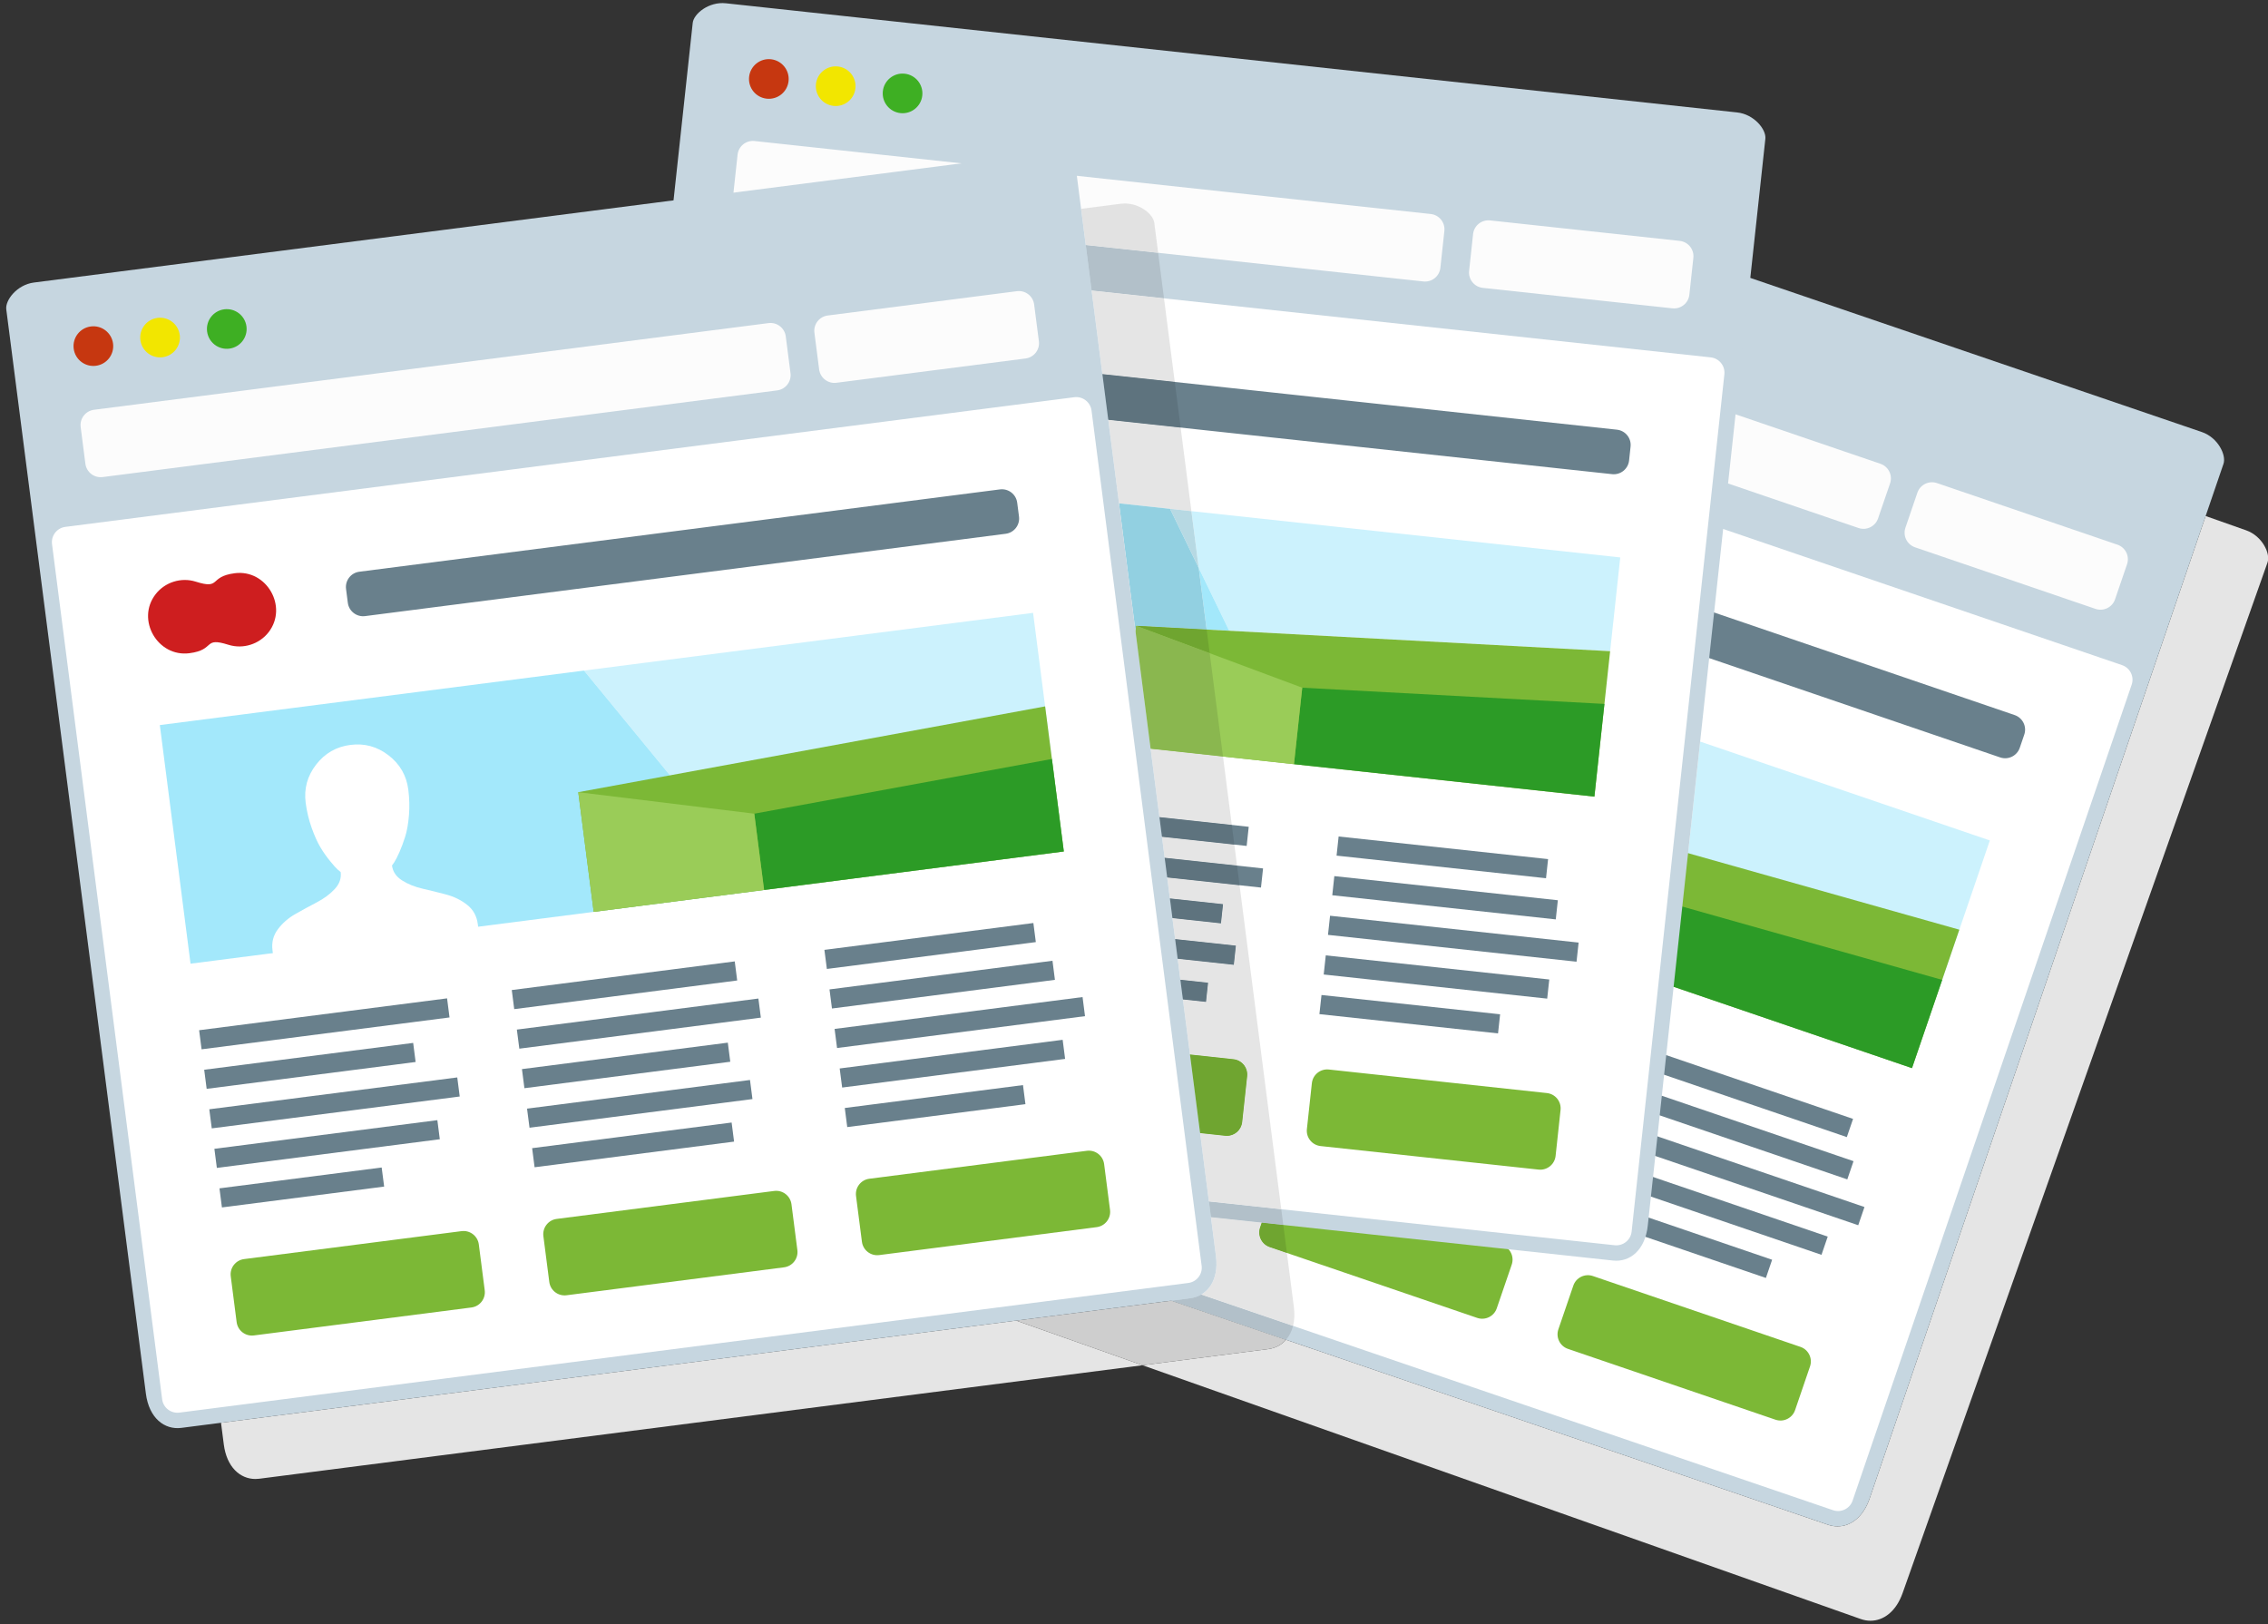 <?xml version="1.0" encoding="UTF-8" standalone="no"?>
<svg width="324px" height="232px" viewBox="0 0 324 232" version="1.1" xmlns="http://www.w3.org/2000/svg" xmlns:xlink="http://www.w3.org/1999/xlink" xmlns:sketch="http://www.bohemiancoding.com/sketch/ns">
    <rect x="0" y="0" width="324" height="232" fill="#333333" stroke="none"/>
    <!-- Generator: Sketch 3.2 (9964) - http://www.bohemiancoding.com/sketch -->
    <title>illo-2</title>
    <desc>Created with Sketch.</desc>
    <defs></defs>
    <g id="Page-1" stroke="none" stroke-width="1" fill="none" fill-rule="evenodd" sketch:type="MSPage">
        <g id="Artboard-3" sketch:type="MSArtboardGroup" transform="translate(-1487, -1371)">
            <g id="illo-2" sketch:type="MSLayerGroup" transform="translate(1487.437, 1371.143)">
                <path d="M314.655,73.57 L266.663,213.885 C265.743,216.575 263.938,217.895 262.068,217.895 C261.617,217.895 261.162,217.819 260.716,217.666 L183.28,191.237 C182.626,191.982 181.742,192.441 180.736,192.57 L162.779,194.878 L265.382,231.13 C265.842,231.293 266.31,231.375 266.776,231.375 C268.63,231.375 270.428,230.074 271.368,227.413 L323.499,80.193 C323.941,78.939 322.742,76.426 320.45,75.616 L314.655,73.57" id="Fill-1" fill="#E5E5E5" sketch:type="MSShapeGroup"></path>
                <path d="M266.663,213.885 C265.521,217.223 263.018,218.452 260.716,217.666 L123.2,170.733 C120.9,169.948 119.674,167.447 120.816,164.109 L171.358,16.337 C171.788,15.081 174.291,13.852 176.591,14.637 L314.107,61.57 C316.408,62.354 317.635,64.855 317.205,66.114 L266.663,213.885" id="Fill-2" fill="#C6D6E0" sketch:type="MSShapeGroup"></path>
                <path d="M264.223,214.214 C263.833,215.364 262.58,215.978 261.429,215.586 L123.914,168.652 C122.762,168.26 122.149,167.01 122.543,165.86 L162.406,49.307 C162.799,48.158 164.052,47.546 165.203,47.938 L302.716,94.869 C303.869,95.263 304.483,96.512 304.088,97.662 L264.223,214.214" id="Fill-3" fill="#FFFFFF" sketch:type="MSShapeGroup"></path>
                <path d="M288.1,106.682 C287.704,107.832 286.454,108.445 285.302,108.052 L197.99,78.254 C196.839,77.86 196.227,76.611 196.618,75.462 L197.265,73.574 C197.658,72.425 198.909,71.811 200.06,72.205 L287.372,102.003 C288.524,102.396 289.138,103.648 288.743,104.796 L288.1,106.682" id="Fill-4" fill="#69808C" sketch:type="MSShapeGroup"></path>
                <path d="M183.996,64.55 C182.491,64.035 181.764,64.179 181.222,64.323 C180.472,64.522 180.078,64.721 178.456,63.169 C176.874,61.657 174.466,61.298 172.513,62.257 C168.389,64.275 168.787,70.464 173.13,71.946 C174.635,72.46 175.361,72.316 175.902,72.173 C176.651,71.974 177.045,71.774 178.667,73.325 C180.251,74.838 182.657,75.198 184.615,74.239 C188.732,72.216 188.339,66.031 183.996,64.55 C183.66,64.434 183.906,64.519 184.152,64.602 C184.451,64.704 184.75,64.807 183.996,64.55" id="Fill-5" fill="#CE1E1F" sketch:type="MSShapeGroup"></path>
                <path d="M267.859,73.909 C267.468,75.06 266.215,75.672 265.064,75.281 L173.128,43.903 C171.974,43.51 171.363,42.26 171.755,41.11 L173.467,36.101 C173.862,34.953 175.113,34.34 176.263,34.732 L268.199,66.108 C269.351,66.501 269.966,67.753 269.575,68.901 L267.859,73.909" id="Fill-6" fill="#FCFCFC" sketch:type="MSShapeGroup"></path>
                <path d="M301.713,85.464 C301.323,86.614 300.071,87.227 298.918,86.834 L273.138,78.036 C271.987,77.643 271.374,76.392 271.765,75.242 L273.476,70.234 C273.873,69.085 275.126,68.472 276.275,68.865 L302.055,77.663 C303.206,78.056 303.82,79.305 303.428,80.454 L301.713,85.464" id="Fill-7" fill="#FCFCFC" sketch:type="MSShapeGroup"></path>
                <path d="M182.885,27.45 C182.381,28.929 180.77,29.719 179.286,29.213 C177.802,28.707 177.014,27.099 177.521,25.618 C178.026,24.138 179.636,23.347 181.118,23.853 C182.601,24.359 183.392,25.97 182.885,27.45" id="Fill-8" fill="#C63710" sketch:type="MSShapeGroup"></path>
                <path d="M191.975,30.552 C191.47,32.032 189.859,32.821 188.378,32.317 C186.895,31.809 186.107,30.201 186.612,28.722 C187.116,27.241 188.729,26.451 190.213,26.957 C191.692,27.463 192.483,29.073 191.975,30.552" id="Fill-9" fill="#F2E600" sketch:type="MSShapeGroup"></path>
                <path d="M201.068,33.655 C200.563,35.135 198.953,35.925 197.47,35.419 C195.99,34.914 195.198,33.305 195.705,31.824 C196.21,30.344 197.822,29.554 199.303,30.06 C200.784,30.565 201.575,32.175 201.068,33.655" id="Fill-10" fill="#3EAF23" sketch:type="MSShapeGroup"></path>
                <path d="M242.442,105.789 L238.652,140.812 L272.703,152.433 L283.826,119.913 L242.442,105.789" id="Fill-11" fill="#CCF2FD" sketch:type="MSShapeGroup"></path>
                <path d="M183.483,135.017 L149.687,123.482 L150.578,120.882 L184.374,132.415 L183.483,135.017" id="Fill-12" fill="#69808C" sketch:type="MSShapeGroup"></path>
                <path d="M176.326,138.591 L147.844,128.87 L148.735,126.27 L177.215,135.99 L176.326,138.591" id="Fill-13" fill="#69808C" sketch:type="MSShapeGroup"></path>
                <path d="M179.8,145.792 L146.003,134.259 L146.891,131.656 L180.688,143.191 L179.8,145.792" id="Fill-14" fill="#69808C" sketch:type="MSShapeGroup"></path>
                <path d="M174.549,150.016 L144.159,139.646 L145.05,137.043 L175.44,147.416 L174.549,150.016" id="Fill-15" fill="#69808C" sketch:type="MSShapeGroup"></path>
                <path d="M164.426,152.579 L142.317,145.032 L143.206,142.431 L165.314,149.976 L164.426,152.579" id="Fill-16" fill="#69808C" sketch:type="MSShapeGroup"></path>
                <path d="M222.692,148.399 L192.302,138.026 L193.193,135.425 L223.582,145.797 L222.692,148.399" id="Fill-17" fill="#69808C" sketch:type="MSShapeGroup"></path>
                <path d="M223.379,154.65 L190.461,143.415 L191.35,140.813 L224.27,152.048 L223.379,154.65" id="Fill-18" fill="#69808C" sketch:type="MSShapeGroup"></path>
                <path d="M216.675,158.379 L188.616,148.803 L189.506,146.201 L217.566,155.777 L216.675,158.379" id="Fill-19" fill="#69808C" sketch:type="MSShapeGroup"></path>
                <path d="M217.163,164.561 L186.775,154.189 L187.665,151.588 L218.053,161.96 L217.163,164.561" id="Fill-20" fill="#69808C" sketch:type="MSShapeGroup"></path>
                <path d="M212.122,168.856 L184.932,159.577 L185.821,156.976 L213.011,166.255 L212.122,168.856" id="Fill-21" fill="#69808C" sketch:type="MSShapeGroup"></path>
                <path d="M263.396,162.289 L234.916,152.57 L235.805,149.968 L264.286,159.688 L263.396,162.289" id="Fill-22" fill="#69808C" sketch:type="MSShapeGroup"></path>
                <path d="M263.463,168.33 L233.071,157.957 L233.961,155.356 L264.353,165.728 L263.463,168.33" id="Fill-23" fill="#69808C" sketch:type="MSShapeGroup"></path>
                <path d="M265.025,174.879 L231.23,163.345 L232.121,160.743 L265.916,172.277 L265.025,174.879" id="Fill-24" fill="#69808C" sketch:type="MSShapeGroup"></path>
                <path d="M259.776,179.105 L229.388,168.733 L230.278,166.131 L260.668,176.503 L259.776,179.105" id="Fill-25" fill="#69808C" sketch:type="MSShapeGroup"></path>
                <path d="M251.834,182.409 L227.544,174.12 L228.435,171.519 L252.724,179.808 L251.834,182.409" id="Fill-26" fill="#69808C" sketch:type="MSShapeGroup"></path>
                <path d="M272.703,152.433 L208.626,130.564 L214.205,114.252 L279.466,132.661 L272.703,152.433" id="Fill-27" fill="#7CB836" sketch:type="MSShapeGroup"></path>
                <path d="M272.703,152.433 L231.853,138.492 L235.41,128.094 L277.016,139.83 L272.703,152.433" id="Fill-28" fill="#2C9B26" sketch:type="MSShapeGroup"></path>
                <path d="M208.626,130.564 L231.853,138.492 L235.41,128.094 L214.205,114.252 L208.626,130.564" id="Fill-29" fill="#9ACC58" sketch:type="MSShapeGroup"></path>
                <path d="M193.005,124.811 L192.607,125.974 C192.547,126.148 192.445,126.271 192.299,126.34 C192.158,126.413 191.998,126.42 191.825,126.36 L165.014,117.209 C164.841,117.15 164.718,117.048 164.65,116.902 C164.579,116.759 164.571,116.601 164.629,116.427 L165.028,115.263 C165.395,114.186 166.067,113.397 167.049,112.9 C168.026,112.403 169.101,112.119 170.27,112.05 C171.436,111.979 172.599,111.928 173.753,111.901 C174.909,111.875 175.95,111.682 176.879,111.325 C177.808,110.968 178.418,110.369 178.705,109.526 C178.648,109.412 178.571,109.236 178.473,108.996 C178.371,108.76 178.232,108.253 178.049,107.481 C177.87,106.707 177.741,105.913 177.675,105.094 C177.602,104.275 177.638,103.258 177.776,102.041 C177.916,100.823 178.189,99.624 178.595,98.438 C179.25,96.517 180.498,95.108 182.337,94.206 C184.177,93.305 186.057,93.182 187.979,93.838 C189.898,94.494 191.311,95.74 192.213,97.576 C193.115,99.415 193.237,101.292 192.581,103.211 C192.175,104.398 191.661,105.511 191.042,106.551 C190.42,107.591 189.81,108.424 189.211,109.051 C188.612,109.676 188.04,110.216 187.501,110.669 C186.958,111.122 186.521,111.449 186.19,111.65 L185.7,111.915 C185.412,112.756 185.526,113.603 186.043,114.453 C186.561,115.303 187.266,116.092 188.162,116.818 C189.059,117.546 189.947,118.296 190.832,119.065 C191.711,119.835 192.388,120.718 192.854,121.707 C193.325,122.699 193.373,123.734 193.005,124.811" id="Fill-30" fill="#FFFFFF" sketch:type="MSShapeGroup"></path>
                <path d="M170.775,172.202 C170.381,173.352 169.131,173.964 167.98,173.571 L138.333,163.454 C137.183,163.061 136.567,161.812 136.963,160.662 L139.097,154.418 C139.491,153.269 140.742,152.656 141.893,153.049 L171.538,163.165 C172.689,163.557 173.303,164.809 172.91,165.959 L170.775,172.202" id="Fill-31" fill="#7CB836" sketch:type="MSShapeGroup"></path>
                <path d="M213.387,186.745 C212.995,187.894 211.744,188.509 210.592,188.115 L180.947,177.998 C179.798,177.605 179.181,176.355 179.573,175.205 L181.71,168.961 C182.104,167.812 183.356,167.199 184.504,167.591 L214.151,177.71 C215.304,178.103 215.917,179.352 215.525,180.502 L213.387,186.745" id="Fill-32" fill="#7CB836" sketch:type="MSShapeGroup"></path>
                <path d="M256.003,201.289 C255.608,202.437 254.355,203.051 253.207,202.659 L223.559,192.541 C222.408,192.148 221.795,190.899 222.187,189.748 L224.324,183.504 C224.716,182.356 225.97,181.742 227.119,182.134 L256.767,192.254 C257.918,192.645 258.531,193.896 258.139,195.045 L256.003,201.289" id="Fill-33" fill="#7CB836" sketch:type="MSShapeGroup"></path>
                <path d="M234.961,174.927 C234.582,178.436 232.41,180.182 229.991,179.922 L85.513,164.325 C83.096,164.064 81.349,161.895 81.728,158.387 L98.523,3.132 C98.665,1.811 100.838,0.063 103.255,0.325 L247.733,15.92 C250.151,16.181 251.899,18.351 251.758,19.673 L234.961,174.927" id="Fill-34" fill="#C6D6E0" sketch:type="MSShapeGroup"></path>
                <path d="M232.653,175.784 C232.526,176.992 231.438,177.865 230.229,177.736 L85.751,162.139 C84.541,162.008 83.667,160.924 83.799,159.717 L97.044,37.261 C97.176,36.053 98.262,35.182 99.471,35.311 L243.948,50.907 C245.16,51.037 246.033,52.122 245.901,53.331 L232.653,175.784" id="Fill-35" fill="#FFFFFF" sketch:type="MSShapeGroup"></path>
                <path d="M232.289,65.64 C232.156,66.849 231.07,67.72 229.861,67.589 L138.127,57.688 C136.919,57.557 136.045,56.473 136.175,55.265 L136.39,53.282 C136.521,52.075 137.606,51.203 138.815,51.332 L230.548,61.235 C231.76,61.365 232.634,62.451 232.502,63.657 L232.289,65.64" id="Fill-36" fill="#69808C" sketch:type="MSShapeGroup"></path>
                <path d="M121.46,47.392 C120.004,47.234 119.315,47.476 118.827,47.717 C118.051,48.101 117.785,48.484 115.751,47.261 C113.877,46.133 111.448,46.312 109.753,47.677 C106.174,50.55 107.925,56.5 112.487,56.992 C113.943,57.15 114.631,56.908 115.118,56.666 C115.893,56.282 116.159,55.898 118.193,57.121 C120.07,58.25 122.497,58.072 124.196,56.709 C127.767,53.831 126.024,47.883 121.46,47.392 C121.105,47.353 121.368,47.381 121.627,47.409 C121.941,47.443 122.25,47.477 121.46,47.392" id="Fill-37" fill="#CE1E1F" sketch:type="MSShapeGroup"></path>
                <path d="M205.332,38.111 C205.203,39.319 204.116,40.192 202.907,40.063 L106.316,29.636 C105.104,29.506 104.232,28.419 104.362,27.213 L104.931,21.95 C105.062,20.743 106.148,19.87 107.358,20.001 L203.948,30.426 C205.159,30.557 206.033,31.642 205.902,32.849 L205.332,38.111" id="Fill-38" fill="#FCFCFC" sketch:type="MSShapeGroup"></path>
                <path d="M240.901,41.951 C240.773,43.159 239.686,44.032 238.476,43.902 L211.389,40.978 C210.18,40.848 209.308,39.762 209.436,38.554 L210.004,33.293 C210.137,32.085 211.224,31.211 212.433,31.342 L239.517,34.266 C240.727,34.396 241.602,35.481 241.472,36.689 L240.901,41.951" id="Fill-39" fill="#FCFCFC" sketch:type="MSShapeGroup"></path>
                <path d="M112.215,11.442 C112.048,12.996 110.65,14.121 109.091,13.953 C107.532,13.785 106.41,12.388 106.578,10.832 C106.745,9.279 108.142,8.153 109.701,8.321 C111.258,8.491 112.383,9.887 112.215,11.442" id="Fill-40" fill="#C63710" sketch:type="MSShapeGroup"></path>
                <path d="M121.764,12.473 C121.598,14.028 120.2,15.152 118.644,14.985 C117.085,14.815 115.962,13.42 116.129,11.865 C116.296,10.309 117.696,9.185 119.255,9.353 C120.81,9.522 121.933,10.919 121.764,12.473" id="Fill-41" fill="#F2E600" sketch:type="MSShapeGroup"></path>
                <path d="M131.318,13.504 C131.152,15.058 129.754,16.183 128.196,16.015 C126.641,15.848 125.515,14.451 125.683,12.895 C125.85,11.341 127.248,10.216 128.804,10.385 C130.361,10.552 131.486,11.949 131.318,13.504" id="Fill-42" fill="#3EAF23" sketch:type="MSShapeGroup"></path>
                <path d="M174.277,107.925 L174.277,107.925 L227.334,113.652 L174.277,107.925 M169.763,72.872 L170.807,80.976 L175.167,89.96 L229.582,92.878 L231.028,79.485 L169.763,72.872" id="Fill-43" fill="#CCF2FD" sketch:type="MSShapeGroup"></path>
                <path d="M170.807,80.976 L171.941,89.787 L175.167,89.96 L170.807,80.976" id="Fill-44" fill="#A3E8FB" sketch:type="MSShapeGroup"></path>
                <path d="M136.464,116.248 L100.956,112.415 L101.251,109.682 L136.761,113.514 L136.464,116.248" id="Fill-45" fill="#69808C" sketch:type="MSShapeGroup"></path>
                <path d="M130.269,121.306 L100.344,118.076 L100.64,115.342 L130.562,118.573 L130.269,121.306" id="Fill-46" fill="#69808C" sketch:type="MSShapeGroup"></path>
                <path d="M135.241,127.569 L99.732,123.737 L100.027,121.002 L135.536,124.837 L135.241,127.569" id="Fill-47" fill="#69808C" sketch:type="MSShapeGroup"></path>
                <path d="M131.048,132.843 L99.119,129.396 L99.416,126.663 L131.345,130.109 L131.048,132.843" id="Fill-48" fill="#69808C" sketch:type="MSShapeGroup"></path>
                <path d="M121.736,137.565 L98.506,135.056 L98.802,132.323 L122.029,134.831 L121.736,137.565" id="Fill-49" fill="#69808C" sketch:type="MSShapeGroup"></path>
                <path d="M177.658,120.695 L145.728,117.248 L146.026,114.514 L177.953,117.962 L177.658,120.695" id="Fill-50" fill="#69808C" sketch:type="MSShapeGroup"></path>
                <path d="M179.703,126.642 L145.116,122.91 L145.412,120.176 L180,123.91 L179.703,126.642" id="Fill-51" fill="#69808C" sketch:type="MSShapeGroup"></path>
                <path d="M173.985,131.753 L144.504,128.57 L144.801,125.836 L174.281,129.018 L173.985,131.753" id="Fill-52" fill="#69808C" sketch:type="MSShapeGroup"></path>
                <path d="M175.82,137.676 L143.893,134.229 L144.188,131.496 L176.116,134.943 L175.82,137.676" id="Fill-53" fill="#69808C" sketch:type="MSShapeGroup"></path>
                <path d="M171.846,142.973 L143.281,139.89 L143.575,137.156 L172.142,140.241 L171.846,142.973" id="Fill-54" fill="#69808C" sketch:type="MSShapeGroup"></path>
                <path d="M220.423,125.31 L190.501,122.081 L190.796,119.347 L220.719,122.578 L220.423,125.31" id="Fill-55" fill="#69808C" sketch:type="MSShapeGroup"></path>
                <path d="M221.816,131.189 L189.887,127.741 L190.182,125.008 L222.113,128.455 L221.816,131.189" id="Fill-56" fill="#69808C" sketch:type="MSShapeGroup"></path>
                <path d="M224.782,137.234 L189.275,133.402 L189.572,130.668 L225.08,134.502 L224.782,137.234" id="Fill-57" fill="#69808C" sketch:type="MSShapeGroup"></path>
                <path d="M220.591,142.509 L188.664,139.063 L188.959,136.329 L220.888,139.775 L220.591,142.509" id="Fill-58" fill="#69808C" sketch:type="MSShapeGroup"></path>
                <path d="M213.569,147.476 L188.05,144.723 L188.348,141.99 L213.865,144.745 L213.569,147.476" id="Fill-59" fill="#69808C" sketch:type="MSShapeGroup"></path>
                <path d="M227.334,113.652 L160.012,106.385 L161.866,89.248 L229.582,92.878 L227.334,113.652" id="Fill-60" fill="#7CB836" sketch:type="MSShapeGroup"></path>
                <path d="M227.334,113.652 L184.416,109.019 L185.598,98.094 L228.767,100.409 L227.334,113.652" id="Fill-61" fill="#2C9B26" sketch:type="MSShapeGroup"></path>
                <path d="M160.012,106.385 L184.416,109.02 L185.597,98.094 L161.866,89.248 L160.012,106.385" id="Fill-62" fill="#9ACC58" sketch:type="MSShapeGroup"></path>
                <path d="M143.507,104.202 L143.375,105.424 C143.356,105.606 143.281,105.748 143.155,105.848 C143.033,105.95 142.879,105.991 142.697,105.971 L114.529,102.931 C114.345,102.911 114.203,102.839 114.105,102.712 C114.004,102.586 113.962,102.435 113.982,102.251 L114.114,101.028 C114.235,99.896 114.717,98.981 115.565,98.28 C116.409,97.58 117.395,97.067 118.52,96.743 C119.642,96.418 120.765,96.113 121.885,95.834 C123.007,95.554 123.981,95.136 124.808,94.585 C125.636,94.034 126.099,93.314 126.195,92.43 C126.113,92.33 125.999,92.177 125.851,91.964 C125.7,91.755 125.453,91.291 125.104,90.579 C124.757,89.864 124.458,89.117 124.213,88.333 C123.964,87.55 123.773,86.549 123.641,85.332 C123.51,84.113 123.511,82.882 123.648,81.636 C123.863,79.619 124.772,77.971 126.367,76.687 C127.963,75.403 129.77,74.872 131.789,75.09 C133.806,75.307 135.458,76.214 136.743,77.806 C138.028,79.402 138.559,81.206 138.342,83.223 C138.207,84.469 137.949,85.668 137.575,86.819 C137.196,87.97 136.785,88.917 136.339,89.658 C135.892,90.401 135.452,91.052 135.026,91.614 C134.597,92.176 134.242,92.589 133.963,92.858 L133.543,93.224 C133.449,94.108 133.746,94.909 134.437,95.625 C135.128,96.34 135.99,96.955 137.024,97.468 C138.06,97.98 139.09,98.516 140.123,99.074 C141.15,99.632 142.004,100.344 142.678,101.207 C143.355,102.071 143.631,103.071 143.507,104.202" id="Fill-63" fill="#FFFFFF" sketch:type="MSShapeGroup"></path>
                <path d="M132.247,155.315 C132.115,156.522 131.031,157.394 129.821,157.264 L98.673,153.902 C97.466,153.772 96.59,152.689 96.722,151.479 L97.431,144.919 C97.562,143.712 98.648,142.839 99.856,142.969 L131.004,146.331 C132.211,146.461 133.086,147.546 132.956,148.755 L132.247,155.315" id="Fill-64" fill="#7CB836" sketch:type="MSShapeGroup"></path>
                <path d="M177.017,160.147 C176.887,161.355 175.801,162.228 174.592,162.097 L143.445,158.735 C142.238,158.606 141.361,157.52 141.492,156.313 L142.201,149.752 C142.333,148.545 143.42,147.672 144.626,147.802 L175.775,151.163 C176.985,151.295 177.858,152.379 177.729,153.588 L177.017,160.147" id="Fill-65" fill="#7CB836" sketch:type="MSShapeGroup"></path>
                <path d="M221.791,164.98 C221.659,166.187 220.571,167.061 219.364,166.93 L188.216,163.568 C187.007,163.437 186.132,162.353 186.262,161.145 L186.973,154.585 C187.103,153.378 188.191,152.504 189.399,152.634 L220.548,155.997 C221.758,156.127 222.63,157.212 222.499,158.42 L221.791,164.98" id="Fill-66" fill="#7CB836" sketch:type="MSShapeGroup"></path>
                <path d="M154.671,34.856 L155.508,41.361 L165.85,42.476 L165.012,35.972 L154.671,34.856" id="Fill-67" fill="#B2C0C9" sketch:type="MSShapeGroup"></path>
                <path d="M157.886,59.821 L159.422,71.756 L166.716,72.543 L169.763,72.872 L168.227,60.938 L157.886,59.821 M155.508,41.361 L157.046,53.3 L167.387,54.416 L165.85,42.476 L155.508,41.361" id="Fill-68" fill="#E5E5E5" sketch:type="MSShapeGroup"></path>
                <path d="M157.046,53.3 L157.886,59.821 L168.227,60.938 L167.387,54.416 L157.046,53.3" id="Fill-69" fill="#5E737E" sketch:type="MSShapeGroup"></path>
                <path d="M160.25,28.925 C160.059,28.925 159.864,28.937 159.669,28.962 L154.005,29.69 L154.671,34.856 L165.012,35.972 L164.459,31.674 C164.301,30.462 162.425,28.925 160.25,28.925" id="Fill-70" fill="#E2E2E2" sketch:type="MSShapeGroup"></path>
                <path d="M166.716,72.543 L170.807,80.976 L169.763,72.872 L166.716,72.543" id="Fill-71" fill="#B7D9E3" sketch:type="MSShapeGroup"></path>
                <path d="M159.422,71.756 L159.422,71.756 L166.716,72.543 L159.422,71.756" id="Fill-72" fill="#B7D9E3" sketch:type="MSShapeGroup"></path>
                <path d="M159.422,71.756 L161.779,90.054 L161.866,89.248 L171.941,89.787 L170.807,80.976 L166.716,72.543 L159.422,71.756" id="Fill-73" fill="#92D0E1" sketch:type="MSShapeGroup"></path>
                <path d="M144.73,188.501 L31.136,203.097 L31.535,206.198 C31.952,209.427 33.862,211.126 36.05,211.126 C36.232,211.126 36.418,211.114 36.604,211.09 L162.779,194.878 L144.73,188.501" id="Fill-74" fill="#E5E5E5" sketch:type="MSShapeGroup"></path>
                <path d="M166.911,185.651 L144.73,188.501 L162.779,194.878 L180.736,192.57 C181.742,192.441 182.626,191.982 183.28,191.237 L166.911,185.651" id="Fill-75" fill="#CECECE" sketch:type="MSShapeGroup"></path>
                <path d="M171.169,184.781 C170.699,185.055 170.172,185.232 169.605,185.305 L166.911,185.651 L183.28,191.237 C183.74,190.714 184.087,190.049 184.286,189.257 L171.169,184.781" id="Fill-76" fill="#B2C0C9" sketch:type="MSShapeGroup"></path>
                <path d="M172.553,173.721 L173.27,179.29 C173.615,181.967 172.698,183.888 171.169,184.781 L184.286,189.257 C184.482,188.476 184.532,187.57 184.401,186.556 L183.407,178.838 L180.947,177.998 C179.798,177.605 179.181,176.355 179.573,175.205 L179.813,174.505 L172.553,173.721" id="Fill-77" fill="#E5E5E5" sketch:type="MSShapeGroup"></path>
                <path d="M179.813,174.505 L179.573,175.205 C179.181,176.355 179.798,177.605 180.947,177.998 L183.407,178.838 L182.892,174.837 L179.813,174.505" id="Fill-78" fill="#6FA530" sketch:type="MSShapeGroup"></path>
                <path d="M172.264,171.478 L172.553,173.721 L182.892,174.837 L182.603,172.595 L172.264,171.478" id="Fill-79" fill="#B2C0C9" sketch:type="MSShapeGroup"></path>
                <path d="M166.304,125.197 L166.69,128.199 L174.281,129.018 L173.985,131.753 L167.052,131.004 L167.439,134.006 L176.116,134.943 L175.82,137.676 L167.799,136.81 L168.186,139.814 L172.142,140.241 L171.846,142.973 L168.548,142.617 L169.561,150.493 L175.775,151.163 C176.985,151.295 177.858,152.379 177.729,153.588 L177.017,160.147 C176.896,161.274 175.942,162.11 174.832,162.11 C174.753,162.11 174.672,162.106 174.592,162.097 L171.006,161.71 L172.264,171.478 L182.603,172.595 L176.644,126.312 L166.304,125.197 M165.556,119.389 L165.943,122.392 L176.283,123.508 L175.897,120.505 L165.556,119.389 M163.936,106.808 L165.195,116.584 L175.535,117.7 L174.277,107.925 L163.936,106.808" id="Fill-80" fill="#E5E5E5" sketch:type="MSShapeGroup"></path>
                <path d="M163.936,106.808 L163.936,106.808 L174.277,107.925 L163.936,106.808" id="Fill-81" fill="#B7D9E3" sketch:type="MSShapeGroup"></path>
                <path d="M165.195,116.584 L165.556,119.389 L175.897,120.505 L175.535,117.7 L165.195,116.584" id="Fill-82" fill="#5E737E" sketch:type="MSShapeGroup"></path>
                <path d="M165.943,122.392 L166.304,125.197 L176.644,126.312 L176.283,123.508 L165.943,122.392" id="Fill-83" fill="#5E737E" sketch:type="MSShapeGroup"></path>
                <path d="M166.69,128.199 L167.052,131.004 L173.985,131.753 L174.281,129.018 L166.69,128.199" id="Fill-84" fill="#5E737E" sketch:type="MSShapeGroup"></path>
                <path d="M167.439,134.006 L167.799,136.81 L175.82,137.676 L176.116,134.943 L167.439,134.006" id="Fill-85" fill="#5E737E" sketch:type="MSShapeGroup"></path>
                <path d="M168.186,139.814 L168.548,142.617 L171.846,142.973 L172.142,140.241 L168.186,139.814" id="Fill-86" fill="#5E737E" sketch:type="MSShapeGroup"></path>
                <path d="M163.936,106.808 L163.936,106.808 L174.277,107.925 L163.936,106.808 M161.866,89.248 L172.377,93.166 L171.941,89.787 L161.866,89.248" id="Fill-87" fill="#6FA530" sketch:type="MSShapeGroup"></path>
                <path d="M161.866,89.248 L161.779,90.054 L163.936,106.808 L174.277,107.925 L172.377,93.166 L161.866,89.248" id="Fill-88" fill="#8AB74F" sketch:type="MSShapeGroup"></path>
                <path d="M169.561,150.493 L171.006,161.71 L174.592,162.097 C174.672,162.106 174.753,162.11 174.832,162.11 C175.942,162.11 176.896,161.274 177.017,160.147 L177.729,153.588 C177.858,152.379 176.985,151.295 175.775,151.163 L169.561,150.493" id="Fill-89" fill="#6FA530" sketch:type="MSShapeGroup"></path>
                <path d="M173.27,179.29 C173.721,182.791 172.016,184.995 169.605,185.305 L25.472,203.825 C23.06,204.134 20.854,202.433 20.404,198.934 L0.46,44.05 C0.289,42.733 1.993,40.527 4.403,40.217 L148.536,21.698 C150.949,21.387 153.155,23.09 153.325,24.409 L173.27,179.29" id="Fill-90" fill="#C6D6E0" sketch:type="MSShapeGroup"></path>
                <path d="M171.225,180.662 C171.383,181.866 170.531,182.968 169.323,183.124 L25.192,201.644 C23.986,201.8 22.881,200.947 22.728,199.743 L6.995,77.583 C6.841,76.377 7.693,75.275 8.899,75.12 L153.03,56.599 C154.237,56.445 155.34,57.295 155.496,58.501 L171.225,180.662" id="Fill-91" fill="#FFFFFF" sketch:type="MSShapeGroup"></path>
                <path d="M145.134,73.644 C145.289,74.85 144.436,75.951 143.229,76.106 L51.717,87.866 C50.511,88.02 49.408,87.169 49.252,85.965 L48.997,83.987 C48.844,82.783 49.694,81.68 50.899,81.526 L142.414,69.766 C143.621,69.612 144.725,70.464 144.878,71.667 L145.134,73.644" id="Fill-92" fill="#69808C" sketch:type="MSShapeGroup"></path>
                <path d="M33.103,81.74 C29.339,82.223 31.208,84.108 27.522,82.944 C25.436,82.283 23.116,83.023 21.787,84.746 C18.977,88.375 22.071,93.752 26.622,93.167 C30.386,92.683 28.515,90.798 32.199,91.963 C34.289,92.622 36.608,91.882 37.94,90.162 C40.742,86.53 37.656,81.154 33.103,81.74 C32.322,81.839 34.543,81.554 33.103,81.74" id="Fill-93" fill="#CE1E1F" sketch:type="MSShapeGroup"></path>
                <path d="M112.491,53.161 C112.646,54.366 111.794,55.468 110.588,55.624 L14.228,68.005 C13.02,68.16 11.919,67.309 11.762,66.104 L11.086,60.854 C10.932,59.651 11.784,58.549 12.99,58.393 L109.35,46.011 C110.556,45.856 111.66,46.708 111.816,47.912 L112.491,53.161" id="Fill-94" fill="#FCFCFC" sketch:type="MSShapeGroup"></path>
                <path d="M147.976,48.601 C148.131,49.807 147.28,50.908 146.073,51.065 L119.051,54.536 C117.845,54.691 116.742,53.839 116.584,52.635 L115.908,47.385 C115.754,46.181 116.607,45.079 117.814,44.924 L144.834,41.452 C146.042,41.298 147.144,42.147 147.298,43.352 L147.976,48.601" id="Fill-95" fill="#FCFCFC" sketch:type="MSShapeGroup"></path>
                <path d="M15.714,48.939 C15.914,50.489 14.818,51.907 13.263,52.108 C11.708,52.307 10.29,51.211 10.09,49.661 C9.889,48.111 10.985,46.69 12.539,46.49 C14.094,46.291 15.514,47.387 15.714,48.939" id="Fill-96" fill="#C63710" sketch:type="MSShapeGroup"></path>
                <path d="M25.241,47.715 C25.441,49.265 24.345,50.684 22.792,50.884 C21.237,51.083 19.82,49.987 19.619,48.438 C19.417,46.886 20.516,45.466 22.071,45.266 C23.623,45.067 25.041,46.163 25.241,47.715" id="Fill-97" fill="#F2E600" sketch:type="MSShapeGroup"></path>
                <path d="M34.772,46.489 C34.972,48.04 33.876,49.46 32.322,49.659 C30.77,49.859 29.349,48.764 29.149,47.212 C28.948,45.661 30.045,44.242 31.598,44.042 C33.151,43.842 34.571,44.939 34.772,46.489" id="Fill-98" fill="#3EAF23" sketch:type="MSShapeGroup"></path>
                <path d="M147.146,87.401 L22.395,103.431 L82.988,95.645 L108.72,126.987 L26.783,137.515 L22.395,103.431 L26.783,137.515 L151.536,121.486 L147.146,87.401" id="Fill-99" fill="#CCF2FD" sketch:type="MSShapeGroup"></path>
                <path d="M82.988,95.645 L22.395,103.431 L26.783,137.515 L108.72,126.987 L82.988,95.645" id="Fill-100" fill="#A3E8FB" sketch:type="MSShapeGroup"></path>
                <path d="M63.781,145.196 L28.36,149.748 L28.009,147.021 L63.431,142.469 L63.781,145.196" id="Fill-101" fill="#69808C" sketch:type="MSShapeGroup"></path>
                <path d="M58.938,151.559 L29.087,155.395 L28.734,152.668 L58.587,148.833 L58.938,151.559" id="Fill-102" fill="#69808C" sketch:type="MSShapeGroup"></path>
                <path d="M65.237,156.489 L29.815,161.041 L29.461,158.314 L64.886,153.764 L65.237,156.489" id="Fill-103" fill="#69808C" sketch:type="MSShapeGroup"></path>
                <path d="M62.392,162.595 L30.542,166.689 L30.19,163.961 L62.043,159.868 L62.392,162.595" id="Fill-104" fill="#69808C" sketch:type="MSShapeGroup"></path>
                <path d="M54.442,169.358 L31.267,172.335 L30.916,169.609 L54.088,166.631 L54.442,169.358" id="Fill-105" fill="#69808C" sketch:type="MSShapeGroup"></path>
                <path d="M104.876,139.915 L73.024,144.009 L72.673,141.282 L104.526,137.189 L104.876,139.915" id="Fill-106" fill="#69808C" sketch:type="MSShapeGroup"></path>
                <path d="M108.256,145.222 L73.752,149.657 L73.399,146.93 L107.905,142.495 L108.256,145.222" id="Fill-107" fill="#69808C" sketch:type="MSShapeGroup"></path>
                <path d="M103.888,151.525 L74.48,155.303 L74.127,152.576 L103.537,148.797 L103.888,151.525" id="Fill-108" fill="#69808C" sketch:type="MSShapeGroup"></path>
                <path d="M107.057,156.857 L75.208,160.949 L74.854,158.222 L106.706,154.129 L107.057,156.857" id="Fill-109" fill="#69808C" sketch:type="MSShapeGroup"></path>
                <path d="M104.431,162.933 L75.933,166.596 L75.582,163.869 L104.081,160.207 L104.431,162.933" id="Fill-110" fill="#69808C" sketch:type="MSShapeGroup"></path>
                <path d="M147.538,134.433 L117.688,138.269 L117.335,135.543 L147.188,131.707 L147.538,134.433" id="Fill-111" fill="#69808C" sketch:type="MSShapeGroup"></path>
                <path d="M150.267,139.824 L118.415,143.918 L118.063,141.19 L149.917,137.098 L150.267,139.824" id="Fill-112" fill="#69808C" sketch:type="MSShapeGroup"></path>
                <path d="M154.564,145.012 L119.143,149.563 L118.791,146.837 L154.214,142.285 L154.564,145.012" id="Fill-113" fill="#69808C" sketch:type="MSShapeGroup"></path>
                <path d="M151.722,151.118 L119.871,155.21 L119.518,152.484 L151.371,148.39 L151.722,151.118" id="Fill-114" fill="#69808C" sketch:type="MSShapeGroup"></path>
                <path d="M146.054,157.585 L120.597,160.857 L120.246,158.13 L145.704,154.859 L146.054,157.585" id="Fill-115" fill="#69808C" sketch:type="MSShapeGroup"></path>
                <path d="M151.536,121.486 L84.375,130.115 L82.173,113.018 L148.868,100.761 L151.536,121.486" id="Fill-116" fill="#7CB836" sketch:type="MSShapeGroup"></path>
                <path d="M151.536,121.486 L108.72,126.987 L107.318,116.089 L149.836,108.274 L151.536,121.486" id="Fill-117" fill="#2C9B26" sketch:type="MSShapeGroup"></path>
                <path d="M84.375,130.115 L108.72,126.987 L107.318,116.089 L82.173,113.018 L84.375,130.115" id="Fill-118" fill="#9ACC58" sketch:type="MSShapeGroup"></path>
                <path d="M67.815,131.84 L67.973,133.06 C67.996,133.242 67.957,133.397 67.859,133.524 C67.763,133.651 67.624,133.726 67.441,133.749 L39.34,137.361 C39.157,137.384 39.002,137.346 38.878,137.246 C38.749,137.149 38.673,137.01 38.649,136.828 L38.492,135.609 C38.347,134.479 38.602,133.476 39.261,132.597 C39.918,131.72 40.757,130.991 41.776,130.413 C42.791,129.836 43.812,129.277 44.836,128.745 C45.861,128.21 46.71,127.578 47.386,126.85 C48.062,126.12 48.344,125.313 48.231,124.43 C48.13,124.352 47.981,124.229 47.787,124.057 C47.592,123.889 47.243,123.496 46.738,122.884 C46.233,122.27 45.769,121.613 45.347,120.908 C44.922,120.204 44.503,119.276 44.09,118.123 C43.677,116.97 43.391,115.772 43.23,114.529 C42.971,112.517 43.468,110.702 44.72,109.081 C45.971,107.463 47.606,106.524 49.619,106.265 C51.632,106.005 53.449,106.502 55.07,107.751 C56.692,109.003 57.632,110.634 57.891,112.646 C58.05,113.888 58.082,115.114 57.986,116.321 C57.886,117.528 57.707,118.545 57.447,119.371 C57.186,120.197 56.911,120.932 56.628,121.577 C56.342,122.223 56.093,122.709 55.884,123.035 L55.562,123.489 C55.677,124.372 56.152,125.08 56.993,125.615 C57.831,126.15 58.814,126.546 59.939,126.804 C61.065,127.061 62.192,127.341 63.326,127.643 C64.456,127.947 65.454,128.439 66.31,129.121 C67.169,129.804 67.671,130.711 67.815,131.84" id="Fill-119" fill="#FFFFFF" sketch:type="MSShapeGroup"></path>
                <path d="M68.809,184.167 C68.965,185.372 68.114,186.473 66.906,186.628 L35.833,190.621 C34.629,190.776 33.524,189.926 33.369,188.72 L32.528,182.176 C32.371,180.971 33.223,179.87 34.429,179.714 L65.501,175.721 C66.708,175.566 67.81,176.417 67.966,177.622 L68.809,184.167" id="Fill-120" fill="#7CB836" sketch:type="MSShapeGroup"></path>
                <path d="M113.473,178.427 C113.629,179.632 112.776,180.734 111.57,180.89 L80.497,184.882 C79.293,185.036 78.187,184.187 78.033,182.981 L77.19,176.437 C77.035,175.233 77.887,174.13 79.092,173.975 L110.165,169.982 C111.374,169.827 112.474,170.678 112.631,171.884 L113.473,178.427" id="Fill-121" fill="#7CB836" sketch:type="MSShapeGroup"></path>
                <path d="M158.138,172.688 C158.292,173.892 157.439,174.995 156.235,175.15 L125.161,179.142 C123.956,179.298 122.852,178.447 122.696,177.243 L121.853,170.699 C121.698,169.494 122.551,168.391 123.756,168.236 L154.831,164.244 C156.037,164.088 157.139,164.939 157.295,166.144 L158.138,172.688" id="Fill-122" fill="#7CB836" sketch:type="MSShapeGroup"></path>
            </g>
        </g>
    </g>
</svg>